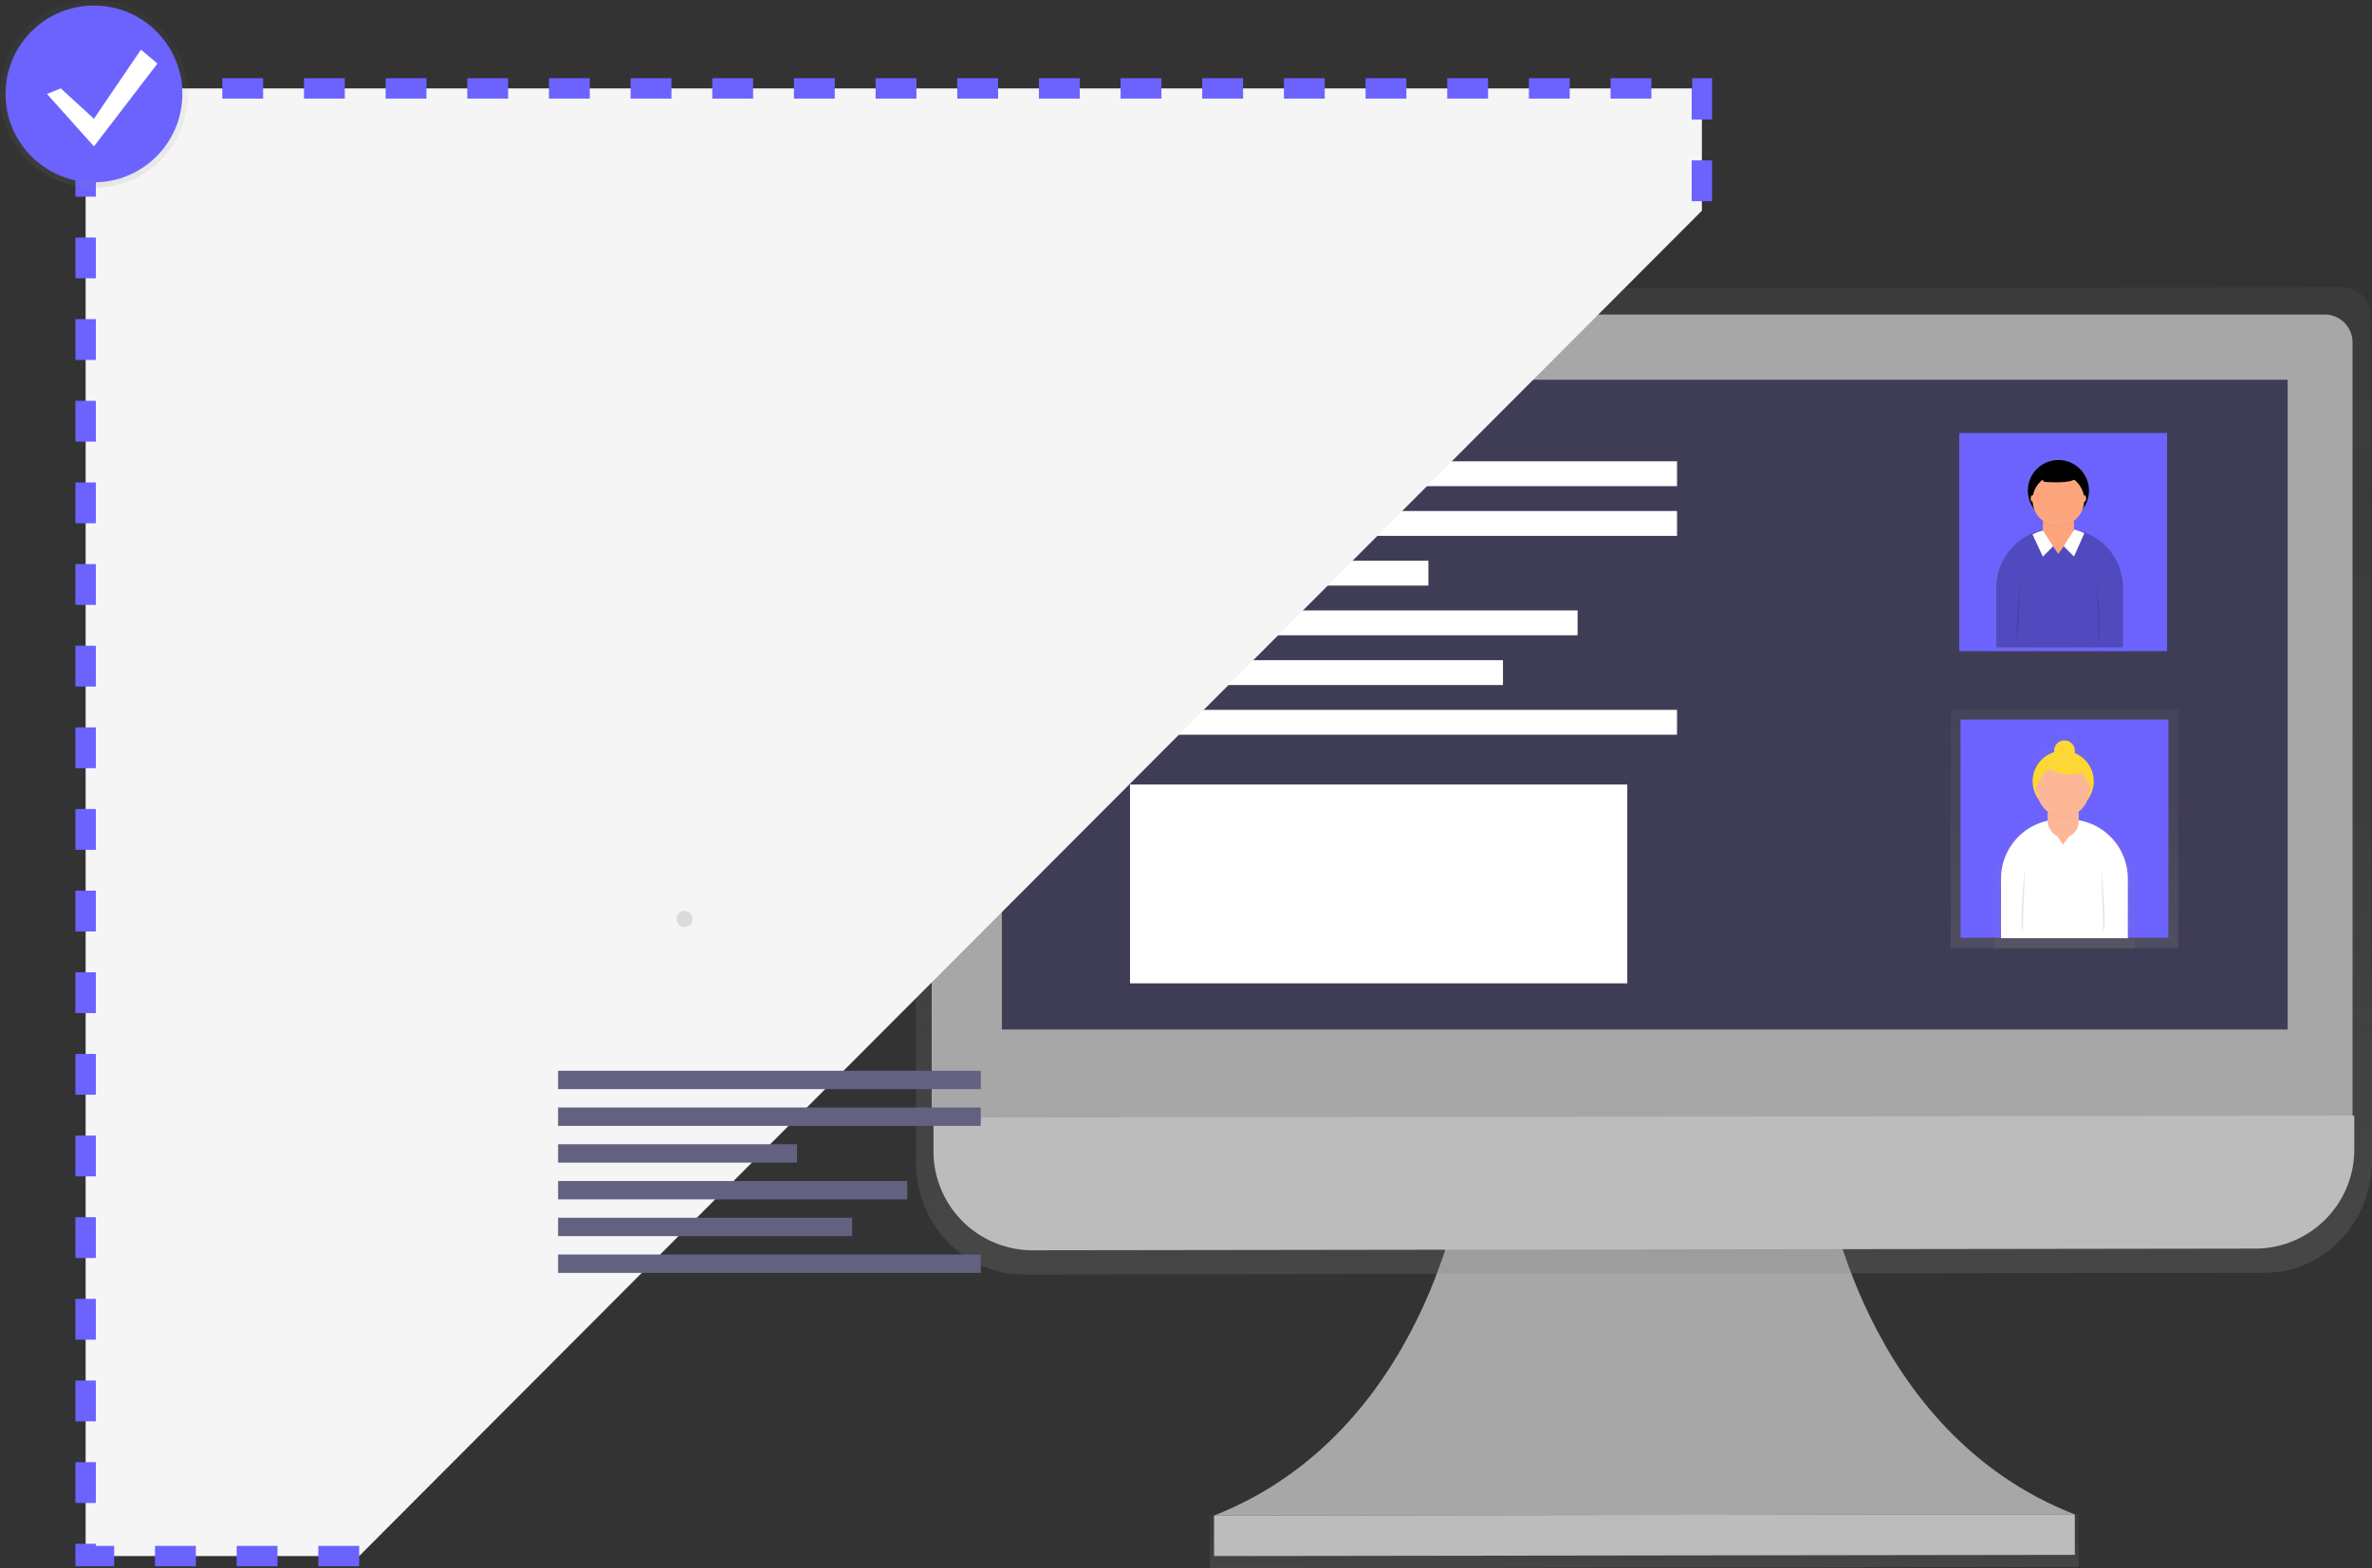 <svg id="digital-design-large" xmlns="http://www.w3.org/2000/svg" xmlns:xlink="http://www.w3.org/1999/xlink" width="697.118" height="460.96" viewBox="0 0 697.118 460.96">
  <rect x="0" y="0" width="697.118" height="460.96" fill="#333333" stroke="none"/>
  <defs>
    <style>
      .cls-1 {
        fill: url(#linear-gradient);
      }

      .cls-2 {
        fill: #fff;
      }

      .cls-3 {
        fill: #3f3d56;
      }

      .cls-4 {
        fill: #dbdbdb;
      }

      .cls-5 {
        fill: url(#linear-gradient-2);
      }

      .cls-6 {
        fill: #6c63ff;
      }

      .cls-7 {
        opacity: 0.5;
      }

      .cls-8 {
        fill: url(#linear-gradient-3);
      }

      .cls-9 {
        fill: #f55f44;
      }

      .cls-10 {
        fill: #fdd835;
      }

      .cls-11 {
        fill: #fda57d;
      }

      .cls-12 {
        opacity: 0.1;
      }

      .cls-13 {
        opacity: 0.05;
      }

      .cls-14 {
        fill: #a7a7a7;
      }

      .cls-15 {
        fill: url(#linear-gradient-4);
      }

      .cls-16 {
        fill: #bcbcbc;
      }

      .cls-17 {
        fill: url(#linear-gradient-5);
      }

      .cls-18 {
        fill: url(#linear-gradient-7);
      }

      .cls-19 {
        fill: #514abf;
      }

      .cls-20 {
        fill: url(#linear-gradient-9);
      }

      .cls-21 {
        fill: #fdb797;
      }

      .cls-22 {
        fill: #f5f5f5;
        stroke: #6c63ff;
        stroke-miterlimit: 10;
        stroke-width: 6px;
        stroke-dasharray: 12;
      }

      .cls-23 {
        fill: url(#linear-gradient-10);
      }

      .cls-24 {
        fill: #636181;
      }
    </style>
    <linearGradient id="linear-gradient" x1="0.5" y1="1.012" x2="0.5" y2="0.028" gradientUnits="objectBoundingBox">
      <stop offset="0" stop-color="gray" stop-opacity="0.251"/>
      <stop offset="0.54" stop-color="gray" stop-opacity="0.122"/>
      <stop offset="1" stop-color="gray" stop-opacity="0.102"/>
    </linearGradient>
    <linearGradient id="linear-gradient-2" x1="0.5" y1="1" x2="0.5" y2="0" xlink:href="#linear-gradient"/>
    <linearGradient id="linear-gradient-3" x1="0.5" y1="1" x2="0.5" y2="0" xlink:href="#linear-gradient"/>
    <linearGradient id="linear-gradient-4" x1="0.499" y1="1.015" x2="0.499" y2="0.014" xlink:href="#linear-gradient"/>
    <linearGradient id="linear-gradient-5" x1="0.5" y1="1.001" x2="0.5" y2="0.038" xlink:href="#linear-gradient"/>
    <linearGradient id="linear-gradient-7" x1="0" y1="0.5" x2="1.001" y2="0.5" xlink:href="#linear-gradient"/>
    <linearGradient id="linear-gradient-9" x1="0.499" y1="1" x2="0.499" y2="0.001" xlink:href="#linear-gradient"/>
    <linearGradient id="linear-gradient-10" x1="0.5" y1="1" x2="0.5" y2="0" xlink:href="#linear-gradient"/>
  </defs>
  <rect id="Rectangle_252" data-name="Rectangle 252" class="cls-1" width="113.575" height="206.841" rx="10" transform="translate(63.717 150.601)"/>
  <rect id="Rectangle_253" data-name="Rectangle 253" class="cls-2" width="108.342" height="198.634" rx="10" transform="translate(66.333 154.001)"/>
  <rect id="Rectangle_254" data-name="Rectangle 254" class="cls-3" width="83.881" height="161.646" transform="translate(78.872 167.788) rotate(-0.08)"/>
  <ellipse id="Ellipse_87" data-name="Ellipse 87" class="cls-4" cx="6.686" cy="6.853" rx="6.686" ry="6.853" transform="translate(114.352 334.176) rotate(-0.08)"/>
  <ellipse id="Ellipse_88" data-name="Ellipse 88" class="cls-4" cx="1.339" cy="1.369" rx="1.339" ry="1.369" transform="translate(106.759 158.835) rotate(-0.08)"/>
  <rect id="Rectangle_255" data-name="Rectangle 255" class="cls-4" width="20.734" height="2.054" rx="1" transform="translate(114.115 159.167) rotate(-0.08)"/>
  <rect id="Rectangle_256" data-name="Rectangle 256" class="cls-5" width="47.493" height="49.866" transform="translate(97.176 261.468)"/>
  <rect id="Rectangle_257" data-name="Rectangle 257" class="cls-6" width="43.363" height="45.53" transform="translate(99.245 263.636)"/>
  <g id="Group_62" data-name="Group 62" class="cls-7" transform="translate(106.296 268.079)">
    <path id="Path_676" data-name="Path 676" class="cls-8" d="M299.422,437.644v-.859H301.7v-4.4a7.051,7.051,0,1,0-11.98-.327v4.731h2.518V437.8a14.619,14.619,0,0,0-10.732,14.087v12.824h29.276V451.882A14.612,14.612,0,0,0,299.422,437.644Z" transform="translate(-281.51 -421.451)"/>
  </g>
  <rect id="Rectangle_258" data-name="Rectangle 258" class="cls-9" width="10.839" height="8.671" transform="translate(115.142 275.342)"/>
  <path id="Path_677" data-name="Path 677" class="cls-10" d="M151.381,374h6.846a9.781,9.781,0,0,1,9.781,9.781v15.045H141.6v-15.06A9.781,9.781,0,0,1,151.381,374Z" transform="translate(-33.897 -89.531)"/>
  <rect id="Rectangle_259" data-name="Rectangle 259" class="cls-11" width="6.473" height="8.093" rx="3.15" transform="translate(117.416 280.134)"/>
  <path id="Path_678" data-name="Path 678" class="cls-11" d="M157,378.62l1.209,1.765,1.27-1.765Z" transform="translate(-37.584 -90.637)"/>
  <path id="Path_679" data-name="Path 679" class="cls-12" d="M289.669,456s-1.285,12.794-.456,13.623" transform="translate(-176.991 -161.643)"/>
  <path id="Path_680" data-name="Path 680" class="cls-12" d="M310.8,456s1.285,12.794.456,13.623" transform="translate(-182.226 -161.643)"/>
  <path id="Path_681" data-name="Path 681" class="cls-13" d="M299.385,441.28a5.369,5.369,0,0,0,3.195-1.05,3.24,3.24,0,0,0-3.195-2.731h0a3.24,3.24,0,0,0-3.195,2.731A5.369,5.369,0,0,0,299.385,441.28Z" transform="translate(-178.728 -157.214)"/>
  <ellipse id="Ellipse_89" data-name="Ellipse 89" class="cls-9" cx="6.382" cy="6.382" rx="6.382" ry="6.382" transform="translate(114.275 270.139)"/>
  <ellipse id="Ellipse_90" data-name="Ellipse 90" class="cls-11" cx="5.393" cy="5.393" rx="5.393" ry="5.393" transform="translate(115.263 273.121)"/>
  <ellipse id="Ellipse_91" data-name="Ellipse 91" class="cls-11" cx="0.38" cy="0.685" rx="0.38" ry="0.685" transform="translate(114.868 277.479)"/>
  <ellipse id="Ellipse_92" data-name="Ellipse 92" class="cls-11" cx="0.38" cy="0.685" rx="0.38" ry="0.685" transform="translate(125.691 277.479)"/>
  <rect id="Rectangle_260" data-name="Rectangle 260" class="cls-2" width="73.201" height="3.179" transform="translate(84.322 178.181)"/>
  <rect id="Rectangle_261" data-name="Rectangle 261" class="cls-2" width="73.201" height="3.179" transform="translate(84.322 184.54)"/>
  <rect id="Rectangle_262" data-name="Rectangle 262" class="cls-2" width="41.377" height="3.179" transform="translate(84.322 190.906)"/>
  <rect id="Rectangle_263" data-name="Rectangle 263" class="cls-2" width="60.469" height="3.179" transform="translate(84.322 197.273)"/>
  <rect id="Rectangle_264" data-name="Rectangle 264" class="cls-2" width="50.923" height="3.179" transform="translate(84.322 203.639)"/>
  <rect id="Rectangle_265" data-name="Rectangle 265" class="cls-2" width="73.201" height="3.179" transform="translate(84.322 210.005)"/>
  <rect id="Rectangle_266" data-name="Rectangle 266" class="cls-2" width="63.656" height="25.458" transform="translate(87.509 219.551)"/>
  <path id="Path_682" data-name="Path 682" class="cls-14" d="M790.637,526.13S801.285,599.293,863.8,623.6l-126.49.175-126.49.175c62.416-24.477,72.9-97.67,72.9-97.67Z" transform="translate(-254.046 -178.431)"/>
  <rect id="Rectangle_267" data-name="Rectangle 267" class="cls-15" width="255.368" height="15.456" transform="translate(355.516 445.504) rotate(-0.08)"/>
  <rect id="Rectangle_268" data-name="Rectangle 268" class="cls-16" width="252.98" height="11.926" transform="translate(356.794 445.503) rotate(-0.08)"/>
  <path id="Path_683" data-name="Path 683" class="cls-17" d="M914.923,180l-411.416.57a8.443,8.443,0,0,0-8.238,8.641l.32,240.034v7.994c0,18.255,14.17,33,31.6,32.98l364.8-.5c17.426,0,31.535-14.824,31.512-33.064v-7.986l-.319-240.034a8.443,8.443,0,0,0-8.26-8.633Z" transform="translate(-226.385 -95.572)"/>
  <path id="Path_684" data-name="Path 684" class="cls-14" d="M510.424,189.5H911.64a8.177,8.177,0,0,1,8.177,8.177V426.1H502.24V197.677A8.177,8.177,0,0,1,510.424,189.5Z" transform="translate(-228.419 -97.032)"/>
  <path id="Path_685" data-name="Path 685" class="cls-16" d="M890.908,539.26l-359.283.495a29.147,29.147,0,0,1-29.185-29.109v-9.888l417.577-.578v9.888A29.147,29.147,0,0,1,890.908,539.26Z" transform="translate(-228.102 -172.219)"/>
  <rect id="Rectangle_269" data-name="Rectangle 269" class="cls-3" width="377.881" height="191.005" transform="translate(294.449 111.635)"/>
  <rect id="Rectangle_270" data-name="Rectangle 270" class="cls-5" width="66.888" height="70.235" transform="translate(572.91 124.231)"/>
  <rect id="Rectangle_271" data-name="Rectangle 271" class="cls-6" width="61.077" height="64.127" transform="translate(575.815 127.289)"/>
  <g id="Group_63" data-name="Group 63" class="cls-7" transform="translate(586.007 134.153)">
    <path id="Path_686" data-name="Path 686" class="cls-18" d="M936.722,267.026l-.761-.274-.046.068h-.045v-2.069a4.756,4.756,0,0,0-.061-.761,7.918,7.918,0,0,0,2.716-3.582,9.333,9.333,0,1,0-14.779,0,7.918,7.918,0,0,0,2.715,3.582,4.782,4.782,0,0,0-.061.761v2.282h0a19.35,19.35,0,0,0-14.2,18.65v16.969h38.639V285.661a19.35,19.35,0,0,0-14.117-18.635Z" transform="translate(-912.2 -245.375)"/>
  </g>
  <path id="Path_687" data-name="Path 687" class="cls-19" d="M788.8,204.29h2.358A17.441,17.441,0,0,1,808.6,221.731v17.494H771.33V221.731A17.441,17.441,0,0,1,788.8,204.29Z" transform="translate(-184.646 -48.904)"/>
  <rect id="Rectangle_272" data-name="Rectangle 272" class="cls-11" width="9.12" height="11.402" rx="4.56" transform="translate(600.398 149.308)"/>
  <path id="Path_688" data-name="Path 688" class="cls-13" d="M785.2,206.581l3.058,6.556,3.035-3.035-3.035-4.663Z" transform="translate(-187.966 -49.18)"/>
  <path id="Path_689" data-name="Path 689" class="cls-2" d="M927.1,275.161l3.042,6.557,3.042-3.042-3.042-4.655-1.4.426a3.5,3.5,0,0,0-.4.152Z" transform="translate(-329.76 -118.079)"/>
  <path id="Path_690" data-name="Path 690" class="cls-13" d="M803.6,206.185l-3.065,6.876-3.042-3.035,3.126-4.906Z" transform="translate(-190.908 -49.103)"/>
  <path id="Path_691" data-name="Path 691" class="cls-2" d="M945.225,274.753l-3.042,6.846-3.042-3.042,3.126-4.906.571.167a15.223,15.223,0,0,1,1.818.647Z" transform="translate(-332.642 -117.99)"/>
  <path id="Path_692" data-name="Path 692" class="cls-11" d="M793.05,210.83l1.7,2.48,1.795-2.48Z" transform="translate(-189.845 -50.47)"/>
  <path id="Path_693" data-name="Path 693" class="cls-12" d="M922,291.64s-1.81,18.019-.638,19.19" transform="translate(-328.292 -122.297)"/>
  <path id="Path_694" data-name="Path 694" class="cls-12" d="M951.77,291.64s1.81,18.019.639,19.19" transform="translate(-335.665 -122.297)"/>
  <path id="Path_695" data-name="Path 695" class="cls-13" d="M935.693,270.9a7.607,7.607,0,0,0,4.5-1.476,4.564,4.564,0,0,0-4.5-3.841h0a4.564,4.564,0,0,0-4.5,3.841A7.606,7.606,0,0,0,935.693,270.9Z" transform="translate(-330.739 -116.059)"/>
  <ellipse id="Ellipse_93" data-name="Ellipse 93" cx="8.983" cy="8.983" rx="8.983" ry="8.983" transform="translate(595.971 135.229)"/>
  <ellipse id="Ellipse_94" data-name="Ellipse 94" class="cls-11" cx="7.599" cy="7.599" rx="7.599" ry="7.599" transform="translate(597.356 139.428)"/>
  <path id="Path_696" data-name="Path 696" class="cls-13" d="M929.06,251.727l1.917,2.343s8.42.761,9.378-1.171-5.545-3.309-5.545-3.309Z" transform="translate(-330.229 -112.231)"/>
  <path id="Path_697" data-name="Path 697" d="M929.06,251.447l1.917,2.343s8.42.761,9.378-1.171-5.545-3.309-5.545-3.309Z" transform="translate(-330.229 -112.164)"/>
  <ellipse id="Ellipse_95" data-name="Ellipse 95" class="cls-11" cx="0.532" cy="0.958" rx="0.532" ry="0.958" transform="translate(596.808 145.574)"/>
  <ellipse id="Ellipse_96" data-name="Ellipse 96" class="cls-11" cx="0.532" cy="0.958" rx="0.532" ry="0.958" transform="translate(612.051 145.574)"/>
  <rect id="Rectangle_273" data-name="Rectangle 273" class="cls-5" width="66.888" height="70.235" transform="translate(573.297 208.484)"/>
  <rect id="Rectangle_274" data-name="Rectangle 274" class="cls-6" width="61.077" height="64.127" transform="translate(576.203 211.534)"/>
  <g id="Group_64" data-name="Group 64" class="cls-7" transform="translate(586.213 214.534)">
    <path id="Path_698" data-name="Path 698" class="cls-20" d="M937.616,376.95v-2.708a8.419,8.419,0,0,0,2.845-3.8,9.926,9.926,0,0,0-4.145-15.266,3.377,3.377,0,1,0-6.64-.281,9.926,9.926,0,0,0-4.937,15.554,8.422,8.422,0,0,0,2.845,3.8v2.845a18.62,18.62,0,0,0-15.113,18.255v20.012h41.149V395.379A18.62,18.62,0,0,0,937.616,376.95Z" transform="translate(-912.47 -351.054)"/>
  </g>
  <path id="Path_699" data-name="Path 699" class="cls-2" d="M790.651,316.66h2.358A17.441,17.441,0,0,1,810.45,334.1V351.6H773.18V334.1a17.441,17.441,0,0,1,17.441-17.441Z" transform="translate(-185.089 -75.804)"/>
  <rect id="Rectangle_275" data-name="Rectangle 275" class="cls-21" width="9.12" height="11.402" rx="4.56" transform="translate(601.798 234.779)"/>
  <path id="Path_700" data-name="Path 700" class="cls-21" d="M794.9,323.2l1.7,2.48,1.787-2.48Z" transform="translate(-190.288 -77.37)"/>
  <path id="Path_701" data-name="Path 701" class="cls-12" d="M923.855,404s-1.81,18.019-.639,19.19" transform="translate(-328.735 -149.195)"/>
  <path id="Path_702" data-name="Path 702" class="cls-12" d="M953.62,404s1.81,18.019.639,19.19" transform="translate(-336.108 -149.195)"/>
  <path id="Path_703" data-name="Path 703" class="cls-13" d="M937.564,383.267a7.606,7.606,0,0,0,4.5-1.476,4.564,4.564,0,0,0-4.5-3.841h0A4.564,4.564,0,0,0,933,381.791,7.606,7.606,0,0,0,937.564,383.267Z" transform="translate(-331.172 -142.958)"/>
  <ellipse id="Ellipse_97" data-name="Ellipse 97" class="cls-10" cx="8.983" cy="8.983" rx="8.983" ry="8.983" transform="translate(597.379 220.7)"/>
  <ellipse id="Ellipse_98" data-name="Ellipse 98" class="cls-21" cx="7.599" cy="7.599" rx="7.599" ry="7.599" transform="translate(598.763 224.898)"/>
  <ellipse id="Ellipse_99" data-name="Ellipse 99" class="cls-21" cx="0.532" cy="0.958" rx="0.532" ry="0.958" transform="translate(598.208 231.044)"/>
  <ellipse id="Ellipse_100" data-name="Ellipse 100" class="cls-21" cx="0.532" cy="0.958" rx="0.532" ry="0.958" transform="translate(613.458 231.044)"/>
  <ellipse id="Ellipse_101" data-name="Ellipse 101" class="cls-10" cx="3.05" cy="3.05" rx="3.05" ry="3.05" transform="translate(603.692 217.65)"/>
  <path id="Path_704" data-name="Path 704" class="cls-10" d="M931.43,363.17s3.042,6.085,12.216,3.043L940.6,363.17Z" transform="translate(-330.796 -139.42)"/>
  <rect id="Rectangle_276" data-name="Rectangle 276" class="cls-2" width="168.08" height="7.309" transform="translate(324.79 135.602)"/>
  <rect id="Rectangle_277" data-name="Rectangle 277" class="cls-2" width="168.08" height="7.309" transform="translate(324.79 150.214)"/>
  <rect id="Rectangle_278" data-name="Rectangle 278" class="cls-2" width="95.001" height="7.309" transform="translate(324.79 164.833)"/>
  <rect id="Rectangle_279" data-name="Rectangle 279" class="cls-2" width="138.85" height="7.309" transform="translate(324.79 179.444)"/>
  <rect id="Rectangle_280" data-name="Rectangle 280" class="cls-2" width="116.922" height="7.309" transform="translate(324.79 194.063)"/>
  <rect id="Rectangle_281" data-name="Rectangle 281" class="cls-2" width="168.08" height="7.309" transform="translate(324.79 208.674)"/>
  <rect id="Rectangle_282" data-name="Rectangle 282" class="cls-2" width="146.152" height="58.461" transform="translate(332.099 230.603)"/>
  <path id="Path_705" data-name="Path 705" class="cls-22" d="M113.479,465.606H33.09V34.16H508.1V70.114" transform="translate(-7.921 -8.177)"/>
  <g id="Group_65" data-name="Group 65" class="cls-7" transform="translate(0 0)">
    <ellipse id="Ellipse_102" data-name="Ellipse 102" class="cls-23" cx="27.61" cy="27.61" rx="27.61" ry="27.61"/>
  </g>
  <ellipse id="Ellipse_103" data-name="Ellipse 103" class="cls-6" cx="25.983" cy="25.983" rx="25.983" ry="25.983" transform="translate(1.628 1.628)"/>
  <path id="Path_706" data-name="Path 706" class="cls-2" d="M22.212,30.581l9.743,8.93,13.8-20.3,4.876,4.062L31.955,47.634,18.15,32.209Z" transform="translate(-4.345 -4.599)"/>
  <ellipse id="Ellipse_105" data-name="Ellipse 105" class="cls-4" cx="2.35" cy="2.404" rx="2.35" ry="2.404" transform="translate(198.816 267.763) rotate(-0.08)"/>
  <rect id="Rectangle_294" data-name="Rectangle 294" class="cls-24" width="124.231" height="5.4" transform="translate(164.019 314.765)"/>
  <rect id="Rectangle_295" data-name="Rectangle 295" class="cls-24" width="124.231" height="5.4" transform="translate(164.019 325.565)"/>
  <rect id="Rectangle_296" data-name="Rectangle 296" class="cls-24" width="70.22" height="5.4" transform="translate(164.019 336.366)"/>
  <rect id="Rectangle_297" data-name="Rectangle 297" class="cls-24" width="102.63" height="5.4" transform="translate(164.019 347.174)"/>
  <rect id="Rectangle_298" data-name="Rectangle 298" class="cls-24" width="86.421" height="5.4" transform="translate(164.019 357.975)"/>
  <rect id="Rectangle_299" data-name="Rectangle 299" class="cls-24" width="124.231" height="5.4" transform="translate(164.019 368.776)"/>
</svg>
